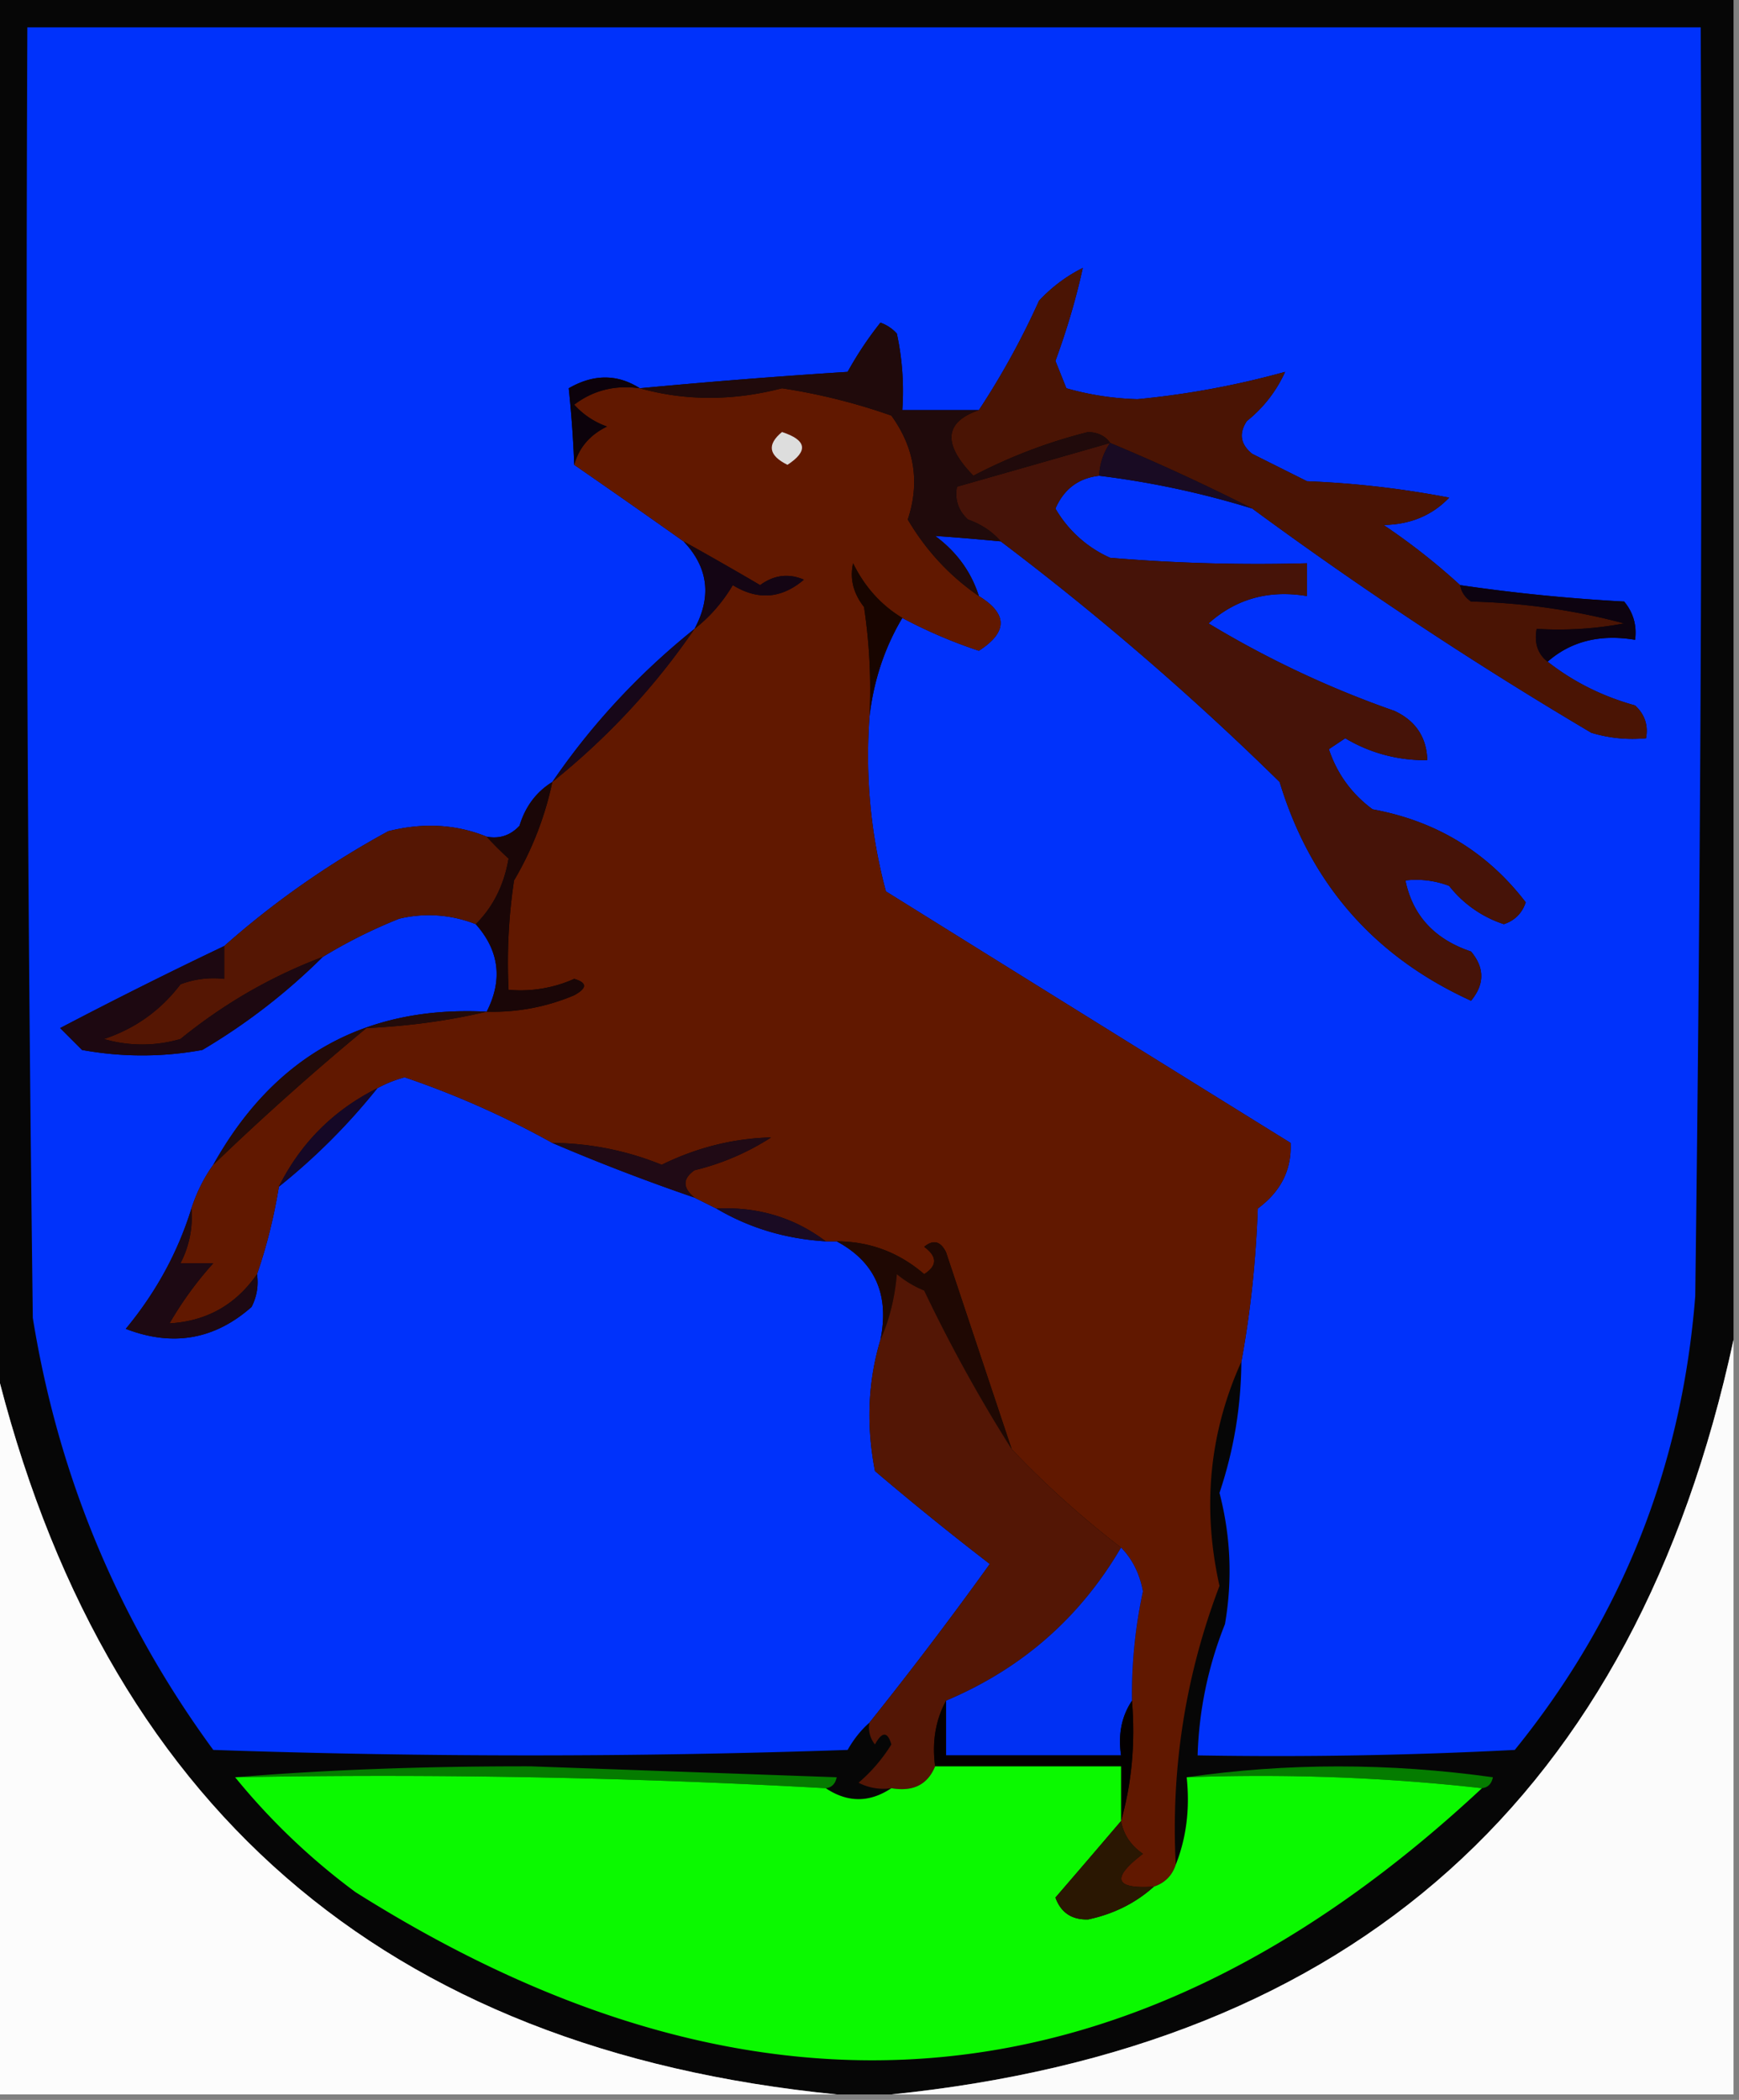 <svg xmlns="http://www.w3.org/2000/svg" width="159" height="192" style="shape-rendering:geometricPrecision;text-rendering:geometricPrecision;image-rendering:optimizeQuality;fill-rule:evenodd;clip-rule:evenodd"><rect width="100%" height="100%" fill="#808080" stroke="none"/><path style="opacity:1" fill="#060606" d="M-.5-.5h159v123c-9.007 41.677-34.673 64.677-77 69h-5c-41.461-4.125-67.128-26.458-77-67V-.5z"/><path style="opacity:1" fill="#0032fb" d="M113.5 124.5c.826-4.482 1.326-9.149 1.5-14 2.115-1.562 3.115-3.562 3-6a20004.901 20004.901 0 0 1-37-23c-1.397-5.208-1.897-10.541-1.5-16 .39-3.297 1.39-6.297 3-9a44.78 44.78 0 0 0 7 3c2.648-1.706 2.648-3.372 0-5-.703-2.216-2.036-4.049-4-5.5 1.925.135 3.925.302 6 .5a261.425 261.425 0 0 1 25.5 22c2.818 9.3 8.651 15.966 17.5 20 1.247-1.506 1.247-3.006 0-4.5-3.336-1.12-5.336-3.287-6-6.5a8.435 8.435 0 0 1 4 .5 10.503 10.503 0 0 0 5 3.5c1-.333 1.667-1 2-2-3.529-4.603-8.196-7.436-14-8.5-1.914-1.413-3.247-3.247-4-5.5l1.5-1a14.077 14.077 0 0 0 7.5 2c-.061-2.092-1.061-3.592-3-4.5a90.805 90.805 0 0 1-17-8c2.517-2.25 5.517-3.084 9-2.5v-3c-6.009.166-12.009 0-18-.5a10.915 10.915 0 0 1-5-4.5c.783-1.788 2.116-2.788 4-3a80.696 80.696 0 0 1 14 3 371.54 371.54 0 0 0 31 20.5c1.634.493 3.301.66 5 .5.219-1.175-.114-2.175-1-3-2.972-.82-5.639-2.153-8-4 2.135-1.869 4.802-2.536 8-2 .17-1.322-.163-2.489-1-3.5a163.801 163.801 0 0 1-15-1.5 59.488 59.488 0 0 0-7-5.5c2.441-.036 4.441-.87 6-2.5a86.708 86.708 0 0 0-13-1.5l-5-2.5c-1.083-.865-1.249-1.865-.5-3a12.135 12.135 0 0 0 3.5-4.5 78.69 78.69 0 0 1-13.5 2.5 26.388 26.388 0 0 1-6.5-1l-1-2.5c1.066-2.91 1.899-5.743 2.5-8.5a13.912 13.912 0 0 0-4 3 71.961 71.961 0 0 1-5.5 10h-7a24.939 24.939 0 0 0-.5-7 3.646 3.646 0 0 0-1.5-1 32.367 32.367 0 0 0-3 4.5c-6.35.406-12.683.906-19 1.5-2.06-1.311-4.227-1.311-6.5 0 .256 2.448.422 4.782.5 7a977.612 977.612 0 0 1 10 7c2.257 2.378 2.59 5.045 1 8-5.062 4.06-9.395 8.726-13 14-1.465.906-2.465 2.239-3 4-.825.886-1.825 1.219-3 1-2.803-1.138-5.803-1.305-9-.5-5.456 2.974-10.456 6.474-15 10.5a438.783 438.783 0 0 0-15 7.5l2 2c3.667.667 7.333.667 11 0a55.974 55.974 0 0 0 11-8.5 46.447 46.447 0 0 1 7-3.5 11.596 11.596 0 0 1 7 .5c2.15 2.422 2.483 5.09 1 8-11.135-.568-19.469 4.099-25 14-.845 1.171-1.511 2.505-2 4-1.235 3.995-3.235 7.661-6 11 4.284 1.654 8.117.987 11.5-2 .483-.948.65-1.948.5-3 .87-2.503 1.537-5.17 2-8a57.484 57.484 0 0 0 9-9 11.104 11.104 0 0 1 2.5-1 81.873 81.873 0 0 1 13.5 6 188.08 188.08 0 0 0 13 5l2 1c3.005 1.777 6.338 2.777 10 3h1c3.508 1.879 4.842 4.879 4 9-1.145 3.811-1.312 7.811-.5 12a275.851 275.851 0 0 0 10.5 8.5 355.283 355.283 0 0 1-11 14.5c-.767.672-1.434 1.505-2 2.5a840.83 840.83 0 0 1-58 0C10.844 148.184 5.344 135.017 3 120.5c-.5-39.332-.667-78.665-.5-118h153c.167 38.668 0 77.335-.5 116-1.215 15.588-6.715 29.421-16.5 41.5-9.661.5-19.328.666-29 .5a35.091 35.091 0 0 1 2.5-12c.697-4.035.53-8.035-.5-12 1.309-3.9 1.976-7.9 2-12z"/><path style="opacity:1" fill="#4a1404" d="M133.5 53.5c.111.617.444 1.117 1 1.5 4.782.119 9.449.785 14 2a32.438 32.438 0 0 1-8 .5c-.237 1.291.096 2.291 1 3 2.361 1.847 5.028 3.18 8 4 .886.825 1.219 1.825 1 3a12.935 12.935 0 0 1-5-.5 371.54 371.54 0 0 1-31-20.5 191.297 191.297 0 0 0-13-6c-.417-.624-1.084-.957-2-1a47.363 47.363 0 0 0-10.5 4c-2.831-2.908-2.665-4.908.5-6a71.961 71.961 0 0 0 5.5-10 13.912 13.912 0 0 1 4-3c-.601 2.757-1.434 5.59-2.5 8.5l1 2.5c2.108.602 4.275.935 6.5 1a78.69 78.69 0 0 0 13.5-2.5 12.135 12.135 0 0 1-3.5 4.5c-.749 1.135-.583 2.135.5 3l5 2.5c4.371.172 8.704.672 13 1.5-1.559 1.63-3.559 2.464-6 2.5a59.488 59.488 0 0 1 7 5.5z"/><path style="opacity:1" fill="#611800" d="M58.5 35.5c4.173 1.165 8.507 1.165 13 0a54.883 54.883 0 0 1 10 2.5c2.126 2.945 2.626 6.111 1.5 9.5 1.666 2.831 3.832 5.164 6.5 7 2.648 1.628 2.648 3.294 0 5a44.78 44.78 0 0 1-7-3c-1.94-1.174-3.44-2.84-4.5-5-.315 1.408.018 2.741 1 4 .498 3.317.665 6.65.5 10-.397 5.459.103 10.792 1.5 16a20004.901 20004.901 0 0 0 37 23c.115 2.438-.885 4.438-3 6-.174 4.851-.674 9.518-1.5 14-2.933 6.497-3.6 13.331-2 20.5-3.116 8.199-4.45 16.699-4 25.5-.333 1-1 1.667-2 2-3.599.238-3.933-.762-1-3-1.112-.765-1.779-1.765-2-3 .982-3.462 1.315-7.129 1-11a44.673 44.673 0 0 1 1-10c-.303-1.614-.97-2.948-2-4a86.092 86.092 0 0 1-10-9c-1.998-5.987-3.998-11.987-6-18-.502-1.021-1.168-1.188-2-.5 1.211.893 1.211 1.726 0 2.5-2.316-1.994-4.982-2.994-8-3h-1c-2.881-2.18-6.214-3.18-10-3l-2-1c-1.098-.897-1.098-1.73 0-2.5a22.726 22.726 0 0 0 7-3c-3.444.086-6.777.92-10 2.5a27.002 27.002 0 0 0-10-2 81.873 81.873 0 0 0-13.5-6c-.902.243-1.735.577-2.5 1-4 2-7 5-9 9-.463 2.83-1.13 5.497-2 8-1.941 2.804-4.608 4.304-8 4.5a32.375 32.375 0 0 1 4-5.5h-3a9.107 9.107 0 0 0 1-5c.489-1.495 1.155-2.829 2-4a250.801 250.801 0 0 1 14-12.5c3.856-.177 7.523-.677 11-1.5 2.77.08 5.437-.42 8-1.5 1.196-.654 1.196-1.154 0-1.5a11.989 11.989 0 0 1-6 1c-.165-3.35.002-6.683.5-10a29.754 29.754 0 0 0 3.5-9c5.062-4.06 9.395-8.726 13-14 1.385-1.074 2.551-2.407 3.5-4 2.292 1.408 4.459 1.241 6.5-.5-1.399-.595-2.732-.428-4 .5a346.77 346.77 0 0 0-7-4 977.612 977.612 0 0 0-10-7c.437-1.574 1.437-2.741 3-3.5a7.291 7.291 0 0 1-3-2c1.75-1.319 3.75-1.819 6-1.5z"/><path style="opacity:1" fill="#0c020b" d="M58.5 35.5c-2.25-.319-4.25.181-6 1.5a7.291 7.291 0 0 0 3 2c-1.563.759-2.563 1.926-3 3.5a101.764 101.764 0 0 0-.5-7c2.273-1.311 4.44-1.311 6.5 0z"/><path style="opacity:1" fill="#ddd" d="M71.5 39.5c2.26.738 2.427 1.738.5 3-1.728-.852-1.895-1.852-.5-3z"/><path style="opacity:1" fill="#461308" d="M101.5 40.5a5.727 5.727 0 0 0-1 3c-1.884.212-3.217 1.212-4 3a10.915 10.915 0 0 0 5 4.5c5.991.5 11.991.666 18 .5v3c-3.483-.584-6.483.25-9 2.5a90.805 90.805 0 0 0 17 8c1.939.908 2.939 2.408 3 4.5a14.077 14.077 0 0 1-7.5-2l-1.5 1c.753 2.253 2.086 4.087 4 5.5 5.804 1.064 10.471 3.897 14 8.5-.333 1-1 1.667-2 2a10.503 10.503 0 0 1-5-3.5 8.435 8.435 0 0 0-4-.5c.664 3.213 2.664 5.38 6 6.5 1.247 1.494 1.247 2.994 0 4.5-8.849-4.034-14.682-10.7-17.5-20a261.425 261.425 0 0 0-25.5-22c-.761-.89-1.761-1.558-3-2-.886-.825-1.219-1.825-1-3 4.651-1.322 9.318-2.655 14-4z"/><path style="opacity:1" fill="#200a0b" d="M89.5 37.5c-3.165 1.092-3.331 3.092-.5 6a47.363 47.363 0 0 1 10.5-4c.916.043 1.583.376 2 1a5331.188 5331.188 0 0 1-14 4c-.219 1.175.114 2.175 1 3 1.239.442 2.239 1.11 3 2a237.903 237.903 0 0 0-6-.5c1.964 1.451 3.297 3.284 4 5.5-2.668-1.836-4.834-4.169-6.5-7 1.126-3.389.626-6.555-1.5-9.5a54.883 54.883 0 0 0-10-2.5c-4.493 1.165-8.827 1.165-13 0a636.224 636.224 0 0 1 19-1.5 32.367 32.367 0 0 1 3-4.5c.586.21 1.086.543 1.5 1 .497 2.31.663 4.643.5 7h7z"/><path style="opacity:1" fill="#190b23" d="M101.5 40.5a191.297 191.297 0 0 1 13 6 80.696 80.696 0 0 0-14-3 5.727 5.727 0 0 1 1-3z"/><path style="opacity:1" fill="#180500" d="M82.5 56.5c-1.61 2.703-2.61 5.703-3 9a50.441 50.441 0 0 0-.5-10c-.982-1.259-1.315-2.592-1-4 1.06 2.16 2.56 3.826 4.5 5z"/><path style="opacity:1" fill="#140514" d="M62.5 49.5a346.77 346.77 0 0 1 7 4c1.268-.928 2.601-1.095 4-.5-2.041 1.741-4.208 1.908-6.5.5-.949 1.593-2.115 2.926-3.5 4 1.59-2.955 1.257-5.622-1-8z"/><path style="opacity:1" fill="#0d0310" d="M133.5 53.5c4.951.728 9.951 1.228 15 1.5.837 1.011 1.17 2.178 1 3.5-3.198-.536-5.865.131-8 2-.904-.709-1.237-1.709-1-3a32.438 32.438 0 0 0 8-.5 59.847 59.847 0 0 0-14-2c-.556-.383-.889-.883-1-1.5z"/><path style="opacity:1" fill="#170719" d="M63.5 57.5c-3.605 5.274-7.938 9.94-13 14 3.605-5.274 7.938-9.94 13-14z"/><path style="opacity:1" fill="#551603" d="M44.5 76.5c.59.651 1.257 1.318 2 2-.414 2.42-1.414 4.42-3 6a11.596 11.596 0 0 0-7-.5 46.447 46.447 0 0 0-7 3.5c-4.698 1.771-9.032 4.271-13 7.5a12.5 12.5 0 0 1-7 0c2.855-.95 5.189-2.616 7-5a8.434 8.434 0 0 1 4-.5v-3c4.544-4.026 9.544-7.526 15-10.5 3.197-.805 6.197-.638 9 .5z"/><path style="opacity:1" fill="#1a0607" d="M50.5 71.5a29.754 29.754 0 0 1-3.5 9 50.441 50.441 0 0 0-.5 10 11.989 11.989 0 0 0 6-1c1.196.346 1.196.846 0 1.5a18.982 18.982 0 0 1-8 1.5c1.483-2.91 1.15-5.578-1-8 1.586-1.58 2.586-3.58 3-6a30.943 30.943 0 0 1-2-2c1.175.219 2.175-.114 3-1 .535-1.761 1.535-3.094 3-4z"/><path style="opacity:1" fill="#1d0811" d="M20.5 86.5v3a8.434 8.434 0 0 0-4 .5c-1.811 2.384-4.145 4.05-7 5a12.5 12.5 0 0 0 7 0c3.968-3.229 8.302-5.729 13-7.5a55.974 55.974 0 0 1-11 8.5 30.499 30.499 0 0 1-11 0l-2-2a438.783 438.783 0 0 1 15-7.5z"/><path style="opacity:1" fill="#220b0a" d="M44.5 92.5c-3.477.823-7.144 1.323-11 1.5a250.801 250.801 0 0 0-14 12.5c5.531-9.901 13.865-14.568 25-14z"/><path style="opacity:1" fill="#150826" d="M34.5 99.5a57.484 57.484 0 0 1-9 9c2-4 5-7 9-9z"/><path style="opacity:1" fill="#200a15" d="M63.5 109.5a188.08 188.08 0 0 1-13-5c3.459.031 6.792.698 10 2 3.223-1.58 6.556-2.414 10-2.5a22.726 22.726 0 0 1-7 3c-1.098.77-1.098 1.603 0 2.5z"/><path style="opacity:1" fill="#1a0b23" d="M65.5 110.5c3.786-.18 7.119.82 10 3-3.662-.223-6.995-1.223-10-3z"/><path style="opacity:1" fill="#1f0803" d="M76.5 113.5c3.018.006 5.684 1.006 8 3 1.211-.774 1.211-1.607 0-2.5.832-.688 1.498-.521 2 .5 2.002 6.013 4.002 12.013 6 18a138.896 138.896 0 0 1-8-14.5 9.457 9.457 0 0 1-2.5-1.5c-.19 2.208-.69 4.208-1.5 6 .842-4.121-.492-7.121-4-9z"/><path style="opacity:1" fill="#531605" d="M92.5 132.5a86.092 86.092 0 0 0 10 9c-3.75 6.413-9.084 11.08-16 14-.961 1.765-1.295 3.765-1 6-.683 1.676-2.017 2.343-4 2a4.934 4.934 0 0 1-3-.5 14.962 14.962 0 0 0 3-3.5c-.346-1.196-.846-1.196-1.5 0a2.427 2.427 0 0 1-.5-2 355.283 355.283 0 0 0 11-14.5 275.851 275.851 0 0 1-10.5-8.5c-.812-4.189-.645-8.189.5-12 .81-1.792 1.31-3.792 1.5-6a9.457 9.457 0 0 0 2.5 1.5 138.896 138.896 0 0 0 8 14.5z"/><path style="opacity:1" fill="#1d0913" d="M17.5 110.5a9.107 9.107 0 0 1-1 5h3a32.375 32.375 0 0 0-4 5.5c3.392-.196 6.059-1.696 8-4.5a4.932 4.932 0 0 1-.5 3c-3.383 2.987-7.216 3.654-11.5 2 2.765-3.339 4.765-7.005 6-11z"/><path style="opacity:1" fill="#fbfbfb" d="M158.5 122.5v69h-77c42.327-4.323 67.993-27.323 77-69z"/><path style="opacity:1" fill="#fcfcfc" d="M-.5 124.5c9.872 40.542 35.539 62.875 77 67h-77v-67z"/><path style="opacity:1" fill="#0030f3" d="M102.5 141.5c1.03 1.052 1.697 2.386 2 4a44.673 44.673 0 0 0-1 10c-.951 1.419-1.284 3.085-1 5h-16v-5c6.916-2.92 12.25-7.587 16-14z"/><path style="opacity:1" fill="#040000" d="M86.5 155.5v5h16c-.284-1.915.049-3.581 1-5 .315 3.871-.018 7.538-1 11v-5h-17c-.295-2.235.039-4.235 1-6z"/><path style="opacity:1" fill="#057b00" d="M75.5 163.5a729.541 729.541 0 0 0-54-1c8.257-.68 17.257-1.013 27-1l28 1c-.124.607-.457.94-1 1z"/><path style="opacity:1" fill="#057c00" d="M108.5 162.5c9.175-1.322 18.508-1.322 28 0-.124.607-.457.94-1 1-8.818-.993-17.818-1.327-27-1z"/><path style="opacity:1" fill="#0bf900" d="M85.5 161.5h17v5a1346.338 1346.338 0 0 1-6 7c.5 1.381 1.5 2.047 3 2 2.336-.501 4.336-1.501 6-3 1-.333 1.667-1 2-2 .973-2.448 1.306-5.115 1-8 9.182-.327 18.182.007 27 1-31.746 29.626-66.08 32.793-103 9.5a60.646 60.646 0 0 1-11-10.5c18.174-.33 36.174.003 54 1 2 1.333 4 1.333 6 0 1.983.343 3.317-.324 4-2z"/><path style="opacity:1" fill="#2a1702" d="M102.5 166.5c.221 1.235.888 2.235 2 3-2.933 2.238-2.599 3.238 1 3-1.664 1.499-3.664 2.499-6 3-1.5.047-2.5-.619-3-2 2.052-2.378 4.052-4.711 6-7z"/></svg>